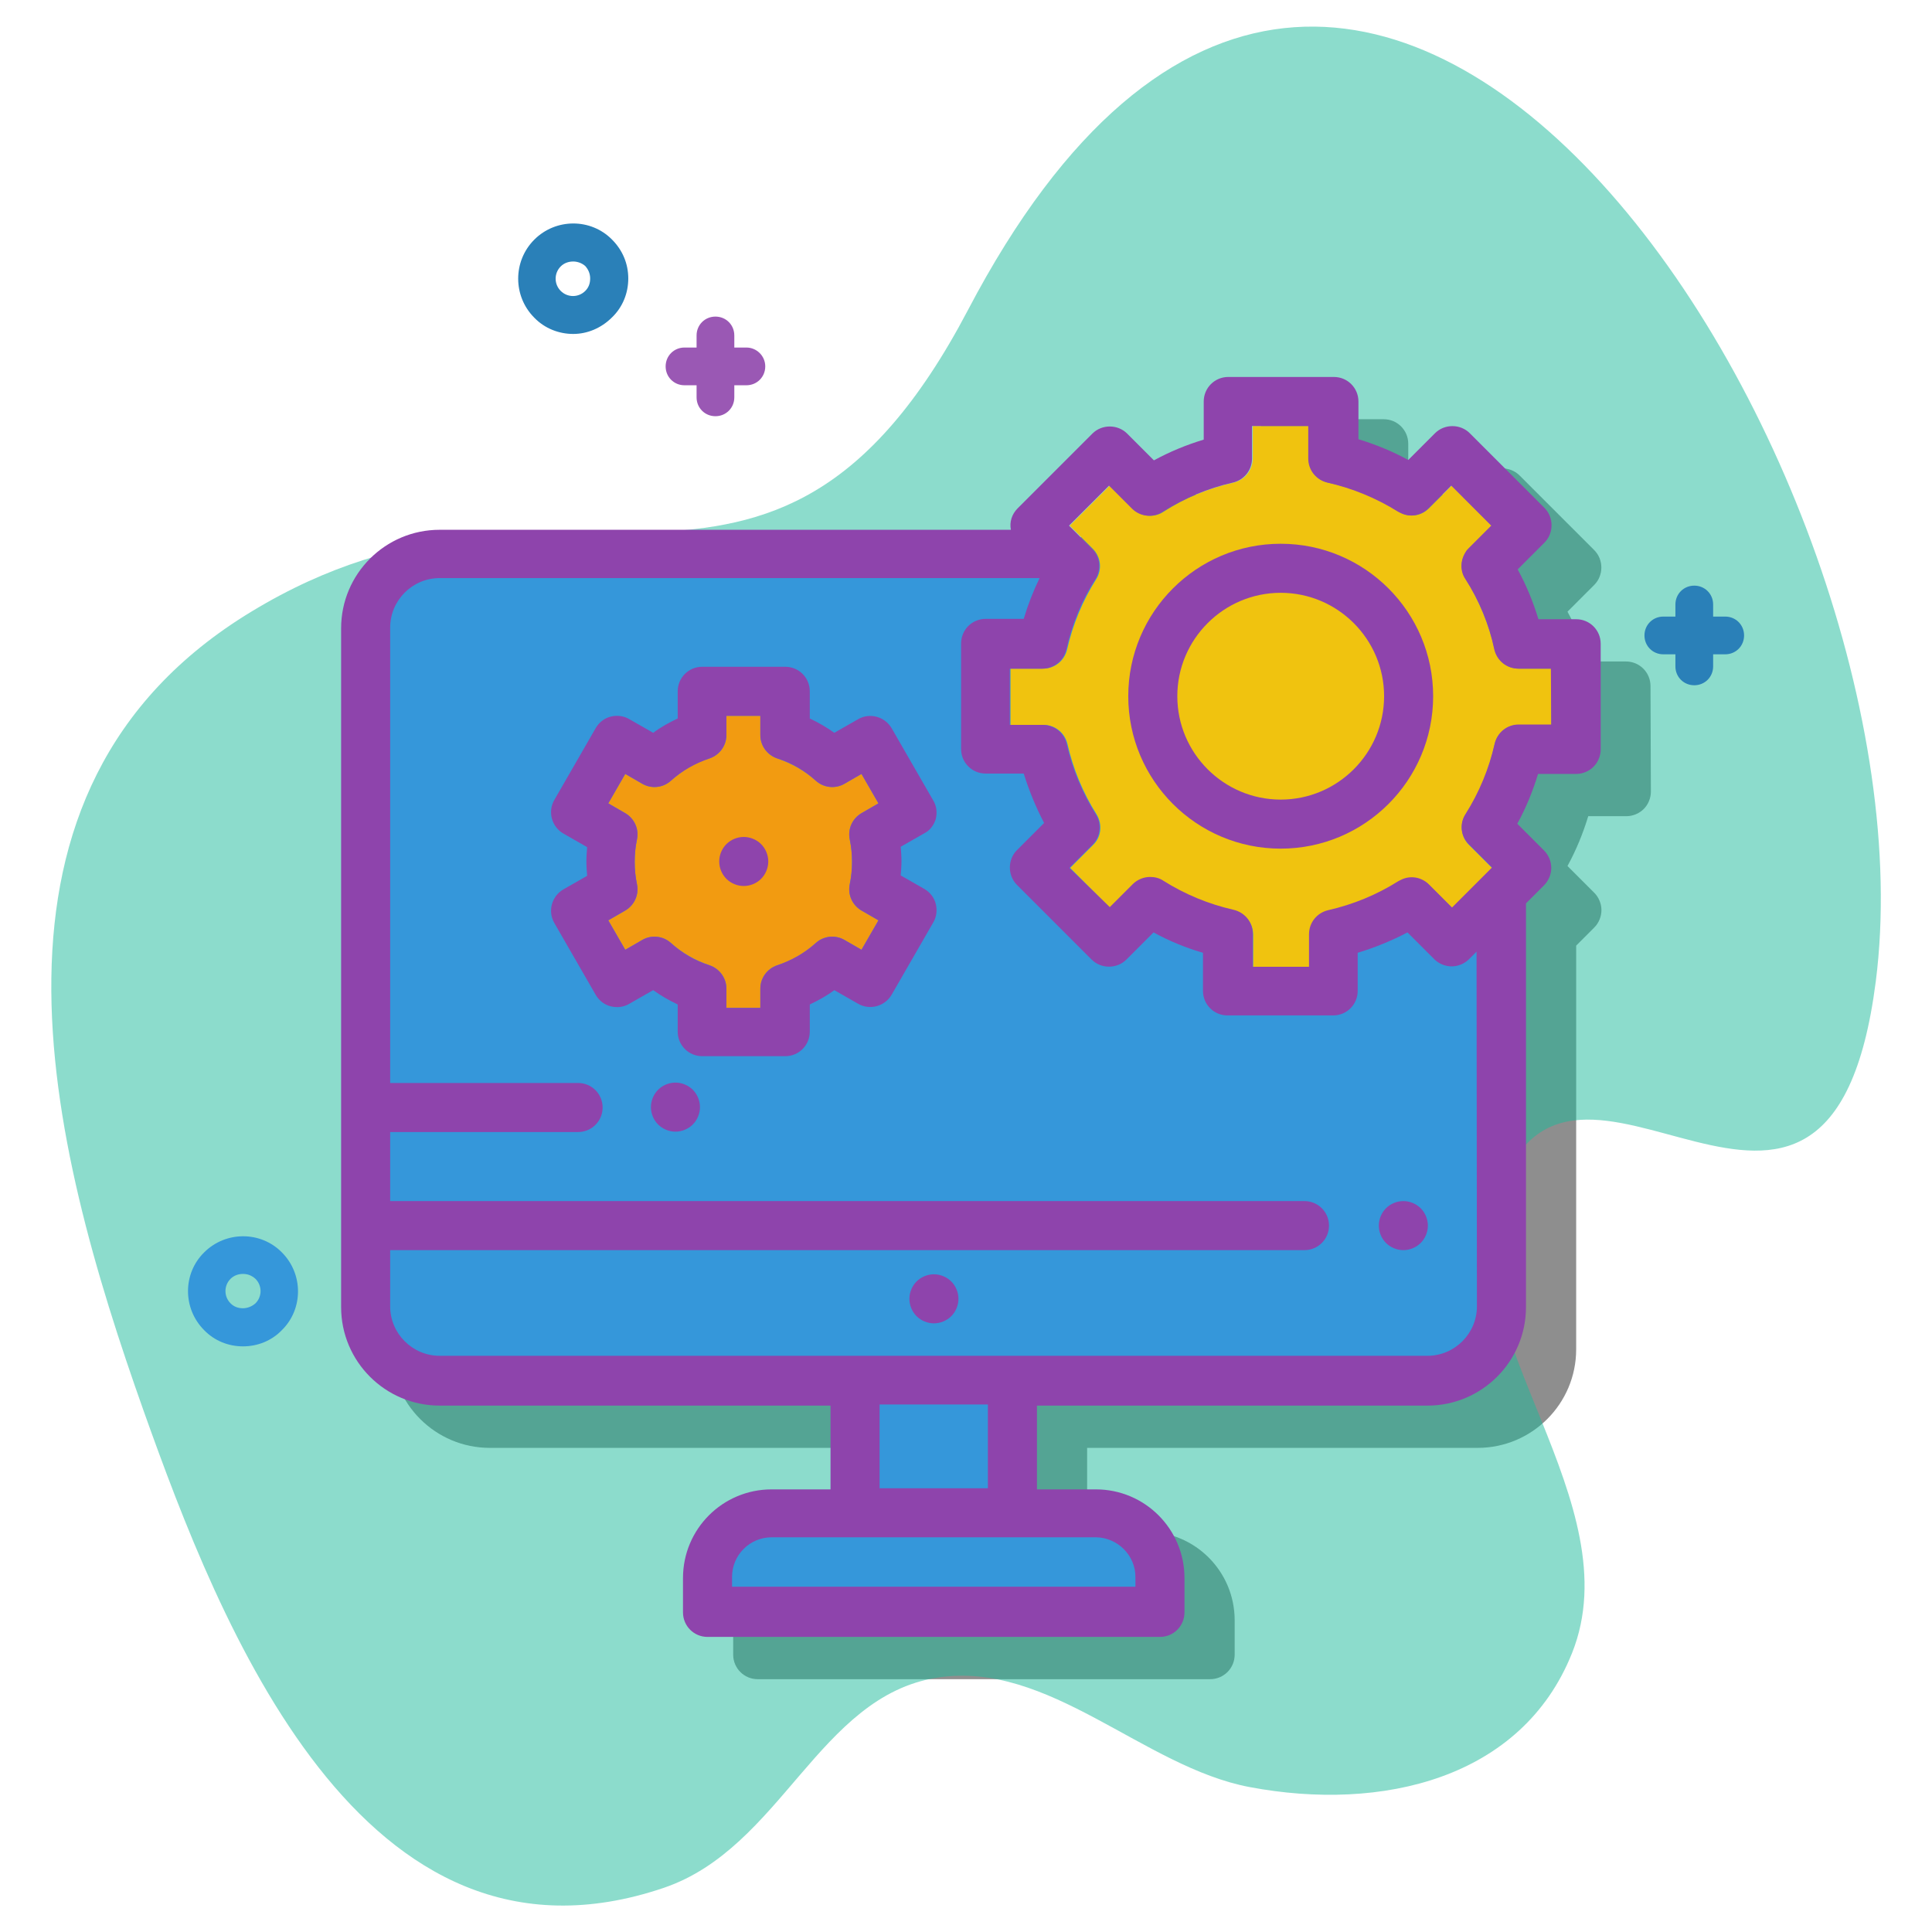 <?xml version="1.0" encoding="utf-8"?>
<!-- Generator: Adobe Illustrator 24.0.3, SVG Export Plug-In . SVG Version: 6.00 Build 0)  -->
<svg version="1.1" id="Capa_1" xmlns="http://www.w3.org/2000/svg" xmlns:xlink="http://www.w3.org/1999/xlink" x="0px" y="0px"
	 viewBox="0 0 512 512" style="enable-background:new 0 0 512 512;" xml:space="preserve">
<style type="text/css">
	.st0{fill:#8E8E8E;}
	.st1{opacity:0.5;fill:#1BBB9A;enable-background:new    ;}
	.st2{fill:#3597DA;}
	.st3{fill:#2A80B8;}
	.st4{fill:#9A58B4;}
	.st5{fill:#F0C30F;}
	.st6{fill:#F29B11;}
	.st7{fill:#8E44AC;}
</style>
<path class="st0" d="M437.4,181.8c0-3.6-2.9-6.5-6.5-6.5h-10c-1.4-4.6-3.2-9-5.5-13.2l7.1-7.1c2.5-2.5,2.5-6.7,0-9.2l-19.8-19.8
	c-2.5-2.5-6.7-2.5-9.2,0l-7.1,7.1c-4.2-2.3-8.6-4.1-13.2-5.5v-10c0-3.6-2.9-6.5-6.5-6.5h-28c-3.6,0-6.5,2.9-6.5,6.5v10.1
	c-4.6,1.4-9,3.2-13.2,5.5l-7.1-7.1c-2.5-2.5-6.7-2.5-9.2,0l-19.8,19.8c-1.6,1.6-2.2,3.7-1.8,5.7H129.8c-14.4,0-26.1,11.7-26.1,26.1
	v179.9c0,14.4,11.7,26.1,26.1,26.1h103.6v22.2h-15.6c-13,0-23.5,10.5-23.5,23.5v9.1c0,3.6,2.9,6.5,6.5,6.5h119.9
	c3.6,0,6.5-2.9,6.5-6.5v-9.1c0-13-10.5-23.5-23.5-23.5h-15.6v-22.2h103.5c14.4,0,26.1-11.7,26.1-26.1V250.6l4.8-4.8
	c1.2-1.2,1.9-2.9,1.9-4.6c0-1.7-0.7-3.4-1.9-4.6l-7.1-7.1c2.3-4.2,4.1-8.6,5.5-13.2h10.1c1.7,0,3.4-0.7,4.6-1.9
	c1.2-1.2,1.9-2.9,1.9-4.6L437.4,181.8z M411.8,186.8c-0.6-0.5-1.1-1-1.4-1.6c-0.3-0.4-0.5-0.9-0.7-1.5v0c0.2,0.5,0.4,1,0.7,1.5
	C410.7,185.8,411.2,186.4,411.8,186.8z M401,159.3L401,159.3c0-0.1,0-0.2,0.1-0.2C401,159.2,401,159.3,401,159.3z M408.7,150.3l-6,6
	c-0.3,0.3-0.6,0.6-0.8,1c-0.2,0.3-0.3,0.5-0.5,0.8c0.1-0.3,0.3-0.6,0.5-0.8c0.2-0.4,0.5-0.7,0.8-1L408.7,150.3l-10.6-10.6
	L408.7,150.3z M360.2,124.1v8.6c0,2.7,1.6,5,4,6c-2.4-1-4-3.4-4-6L360.2,124.1L360.2,124.1z M315.2,147.2c1,0.5,2.1,0.7,3.2,0.6
	C317.4,147.8,316.2,147.6,315.2,147.2c-0.7-0.3-1.3-0.7-1.9-1.3C313.9,146.4,314.5,146.8,315.2,147.2z M410.3,206.3
	c0.4-0.6,0.9-1.2,1.4-1.6C411.2,205.1,410.7,205.7,410.3,206.3z M414.7,203.3c-0.7,0.1-1.4,0.4-2.1,0.7
	C413.3,203.7,414,203.5,414.7,203.3c0.4-0.1,0.7-0.1,1.1-0.1h0C415.4,203.2,415.1,203.3,414.7,203.3z"/>
<path class="st1" d="M497.1,260.1c-12.4,96.7-81.5-2.6-100.2,57.3c-11.3,36.3,35.6,80.9,19.7,120.7c-13.3,33.3-50.4,42.1-85.4,35.5
	c-28.2-5.3-53.3-33.7-82.9-29c-31.4,5-41.2,45.1-72.4,55.7C95.7,527.5,58.1,430.1,38.1,374c-25.3-71.3-49.5-164.6,28.5-211.9
	c82.1-49.9,137.2,20.4,189.9-79.9C360.3-115.8,514.4,124.9,497.1,260.1L497.1,260.1z"/>
<path class="st2" d="M64.4,356.8c-3.9,0-7.6-1.5-10.3-4.3c-5.7-5.7-5.7-15,0-20.6c5.7-5.7,15-5.7,20.6,0c5.7,5.7,5.7,15,0,20.6l0,0
	l0,0C72,355.3,68.3,356.8,64.4,356.8z M64.4,337.6c-1.2,0-2.4,0.4-3.3,1.3c-1.8,1.8-1.8,4.7,0,6.5c0.9,0.9,2,1.3,3.3,1.3
	c1.2,0,2.4-0.5,3.3-1.3l0,0c1.8-1.8,1.8-4.7,0-6.5C66.7,338,65.6,337.6,64.4,337.6z"/>
<path class="st3" d="M151.9,88.5c-3.7,0-7.5-1.4-10.3-4.3c-5.7-5.7-5.7-15,0-20.7s15-5.7,20.6,0c2.8,2.8,4.3,6.4,4.3,10.3
	s-1.5,7.6-4.3,10.3l0,0C159.3,87,155.6,88.5,151.9,88.5z M151.9,69.3c-1.2,0-2.4,0.4-3.3,1.3c-1.8,1.8-1.8,4.7,0,6.5s4.7,1.8,6.5,0
	l0,0c0.9-0.9,1.3-2,1.3-3.3s-0.5-2.4-1.3-3.3C154.2,69.7,153,69.3,151.9,69.3L151.9,69.3z"/>
<path class="st4" d="M197.8,92.1h-3.2v-3.2c0-2.8-2.2-5-5-5s-5,2.2-5,5v3.2h-3.2c-2.8,0-5,2.2-5,5s2.2,5,5,5h3.2v3.2
	c0,2.8,2.2,5,5,5s5-2.2,5-5v-3.2h3.2c2.8,0,5-2.2,5-5S200.5,92.1,197.8,92.1z"/>
<path class="st3" d="M457.2,163.4H454v-3.2c0-2.8-2.2-5-5-5s-5,2.2-5,5v3.2h-3.2c-2.8,0-5,2.2-5,5s2.2,5,5,5h3.2v3.2
	c0,2.8,2.2,5,5,5s5-2.2,5-5v-3.2h3.2c2.8,0,5-2.2,5-5S460,163.4,457.2,163.4z"/>
<path class="st2" d="M384.4,365H110.3c-6.6,0-12-5.4-12-12V159.7c0-6.6,5.4-12,12-12h274.1c6.6,0,12,5.4,12,12V353
	C396.4,359.6,391,365,384.4,365z"/>
<path class="st2" d="M295.2,427.9h-94.1c-6.6,0-12-5.4-12-12v-1.4c0-6.6,5.4-12,12-12h94.1c6.6,0,12,5.4,12,12v1.4
	C307.2,422.5,301.8,427.9,295.2,427.9z"/>
<path class="st5" d="M395.4,230l-6.1-6.1c-2.2-2.2-2.5-5.6-0.9-8.1c3.7-5.7,6.3-12,7.7-18.6c0.7-3,3.3-5.1,6.4-5.1h8.6v-14.9h-8.6
	c-3.1,0-5.7-2.1-6.4-5.1c-1.5-6.6-4.1-12.9-7.7-18.7c-1.4-2.2-1.4-5,0.1-7.1c0.2-0.4,0.5-0.7,0.8-1l6-6l-10.6-10.6l-6,6
	c-2,2-5,2.5-7.5,1.2c-0.2-0.1-0.4-0.2-0.6-0.3c-5.7-3.7-12-6.3-18.7-7.7c-3-0.7-5.1-3.3-5.1-6.4v-8.6H332l0,8.6
	c0,3.1-2.1,5.7-5.1,6.4c-6.6,1.5-12.8,4-18.5,7.7c-2.5,1.7-6,1.4-8.2-0.8l-6.1-6.1l-10.6,10.6l6.1,6.1c2.2,2.2,2.5,5.6,0.9,8.1
	c-3.6,5.7-6.2,12-7.7,18.6c-0.7,3-3.3,5.1-6.4,5.1h-8.6l0,14.9h8.7c3.1,0,5.7,2.1,6.4,5.1c1.5,6.6,4.1,12.9,7.7,18.6
	c1.6,2.6,1.3,6-0.9,8.1l-6.1,6.1l10.6,10.6l6.1-6.1c1.2-1.2,2.9-1.9,4.6-1.9c1.2,0,2.5,0.4,3.5,1c5.7,3.7,12,6.2,18.6,7.7
	c3,0.7,5.1,3.3,5.1,6.4v8.7h14.9l0-8.6c0-3.1,2.1-5.7,5.1-6.4c6.6-1.5,12.9-4,18.6-7.7c0.2-0.1,0.4-0.2,0.6-0.3
	c2.5-1.3,5.5-0.8,7.5,1.2l6.1,6.1L395.4,230z"/>
<path class="st2" d="M253.8,400.4h-14.4c-6.6,0-12-5.4-12-12v-10.5c0-6.6,5.4-12,12-12h14.4c6.6,0,12,5.4,12,12v10.5
	C265.8,395,260.4,400.4,253.8,400.4z"/>
<path class="st6" d="M228.3,215.5l4.5-2.6l-4.5-7.8l-4.5,2.6c-2.4,1.4-5.5,1.1-7.6-0.8c-3-2.7-6.4-4.6-10.2-5.9
	c-2.7-0.9-4.5-3.4-4.5-6.2v-5.1h-9v5.1c0,2.8-1.8,5.3-4.5,6.2c-3.8,1.2-7.2,3.2-10.2,5.9c-2.1,1.9-5.2,2.2-7.6,0.8l-4.5-2.6
	l-4.5,7.8l4.5,2.6c2.4,1.4,3.7,4.2,3.1,7c-0.4,1.9-0.6,3.9-0.6,5.9s0.2,4,0.6,5.9c0.6,2.8-0.7,5.6-3.1,7l-4.5,2.6l4.5,7.8l4.5-2.6
	c2.4-1.4,5.5-1.1,7.6,0.8c3,2.7,6.4,4.6,10.2,5.9c2.7,0.9,4.5,3.4,4.5,6.2v5.1h9v-5.1c0-2.8,1.8-5.3,4.5-6.2
	c3.8-1.2,7.2-3.2,10.2-5.9c2.1-1.9,5.2-2.2,7.6-0.8l4.5,2.6l4.5-7.8l-4.5-2.6c-2.4-1.4-3.7-4.2-3.1-7c0.4-1.9,0.6-3.9,0.6-5.9
	s-0.2-4-0.6-5.9C224.6,219.7,225.9,216.9,228.3,215.5z"/>
<g>
	<g id="XMLID_1_">
		<g id="XMLID_2_">
			<g id="XMLID_3_">
				<path id="XMLID_10_" class="st7" d="M247.5,337.7c-1.7,0-3.4,0.7-4.6,1.9c-1.2,1.2-1.9,2.9-1.9,4.6c0,1.7,0.7,3.4,1.9,4.6
					c1.2,1.2,2.9,1.9,4.6,1.9s3.4-0.7,4.6-1.9c1.2-1.2,1.9-2.9,1.9-4.6c0-1.7-0.7-3.4-1.9-4.6C250.9,338.4,249.2,337.7,247.5,337.7z
					"/>
				<path id="XMLID_9_" class="st7" d="M371.9,318.3c-1.7,0-3.4,0.7-4.6,1.9c-1.2,1.2-1.9,2.9-1.9,4.6c0,1.7,0.7,3.4,1.9,4.6
					c1.2,1.2,2.9,1.9,4.6,1.9c1.7,0,3.4-0.7,4.6-1.9c1.2-1.2,1.9-2.9,1.9-4.6s-0.7-3.4-1.9-4.6C375.3,319,373.6,318.3,371.9,318.3z"
					/>
				<path id="XMLID_8_" class="st7" d="M179,286.9c-1.7,0-3.4,0.7-4.6,1.9c-1.2,1.2-1.9,2.9-1.9,4.6s0.7,3.4,1.9,4.6
					c1.2,1.2,2.9,1.9,4.6,1.9s3.4-0.7,4.6-1.9c1.2-1.2,1.9-2.9,1.9-4.6s-0.7-3.4-1.9-4.6C182.4,287.6,180.7,286.9,179,286.9z"/>
				<path id="XMLID_7_" class="st7" d="M424.2,170.6c0-3.6-2.9-6.5-6.5-6.5h-10c-1.4-4.6-3.2-9-5.5-13.2l7.1-7.1
					c2.5-2.5,2.5-6.7,0-9.2l-19.8-19.8c-2.5-2.5-6.7-2.5-9.2,0l-7.1,7.1c-4.2-2.3-8.6-4.1-13.2-5.5l0-10c0-3.6-2.9-6.5-6.5-6.5h-28
					c-3.6,0-6.5,2.9-6.5,6.5v10.1c-4.6,1.4-9,3.2-13.2,5.5l-7.1-7.1c-2.5-2.5-6.7-2.5-9.2,0l-19.8,19.8c-1.6,1.6-2.2,3.7-1.8,5.7
					H116.5c-14.4,0-26.1,11.7-26.1,26.1v179.9c0,14.4,11.7,26.1,26.1,26.1h103.6v22.2h-15.6c-13,0-23.5,10.5-23.5,23.5v9.1
					c0,3.6,2.9,6.5,6.5,6.5h119.9c3.6,0,6.5-2.9,6.5-6.5v-9.1c0-13-10.5-23.5-23.5-23.5h-15.6v-22.2h103.5
					c14.4,0,26.1-11.7,26.1-26.1V239.4l4.8-4.8c1.2-1.2,1.9-2.9,1.9-4.6s-0.7-3.4-1.9-4.6l-7.1-7.1c2.3-4.2,4.1-8.6,5.5-13.2h10.1
					c1.7,0,3.4-0.7,4.6-1.9c1.2-1.2,1.9-2.9,1.9-4.6L424.2,170.6z M300.9,417.9v2.6H194v-2.6c0-5.8,4.7-10.5,10.5-10.5h86
					C296.2,407.5,300.9,412.2,300.9,417.9z M261.8,394.4h-28.7v-22.2h28.7V394.4z M391.4,346.2c0,7.2-5.9,13.1-13.1,13.1H116.5
					c-7.2,0-13.1-5.9-13.1-13.1v-14.9h242.3c3.6,0,6.5-2.9,6.5-6.5s-2.9-6.5-6.5-6.5H103.4v-18.3h49.8c3.6,0,6.5-2.9,6.5-6.5
					s-2.9-6.5-6.5-6.5h-49.8V166.3c0-7.2,5.9-13.1,13.1-13.1h159c-1.7,3.5-3.1,7.1-4.2,10.8h-10.1c-1.7,0-3.4,0.7-4.6,1.9
					c-1.2,1.2-1.9,2.9-1.9,4.6l0,28c0,3.6,2.9,6.5,6.5,6.5h10.1c1.4,4.5,3.2,8.9,5.4,13.1l-7.2,7.2c-2.5,2.5-2.5,6.7,0,9.2
					l19.8,19.8c2.5,2.5,6.7,2.5,9.2,0l7.2-7.2c4.2,2.3,8.6,4.1,13.1,5.4l0,10.1c0,3.6,2.9,6.5,6.5,6.5l28,0c3.6,0,6.5-2.9,6.5-6.5
					v-10.1c4.6-1.4,9-3.2,13.2-5.4l7.1,7.1c1.2,1.2,2.9,1.9,4.6,1.9s3.4-0.7,4.6-1.9l2-2L391.4,346.2L391.4,346.2z M411.1,192h-8.6
					c-3.1,0-5.7,2.1-6.4,5.1c-1.5,6.6-4.1,12.9-7.7,18.6c-1.7,2.6-1.3,6,0.9,8.1l6.1,6.1l-10.6,10.6l-6.1-6.1c-2-2-5-2.5-7.5-1.2
					c-0.2,0.1-0.4,0.2-0.6,0.3c-5.7,3.6-12,6.2-18.6,7.7c-3,0.7-5.1,3.3-5.1,6.4l0,8.6H332v-8.7c0-3.1-2.1-5.7-5.1-6.4
					c-6.6-1.5-12.9-4.1-18.6-7.7c-1-0.7-2.3-1-3.5-1c-1.7,0-3.4,0.7-4.6,1.9l-6.1,6.1L283.4,230l6.1-6.1c2.2-2.2,2.5-5.6,0.9-8.1
					c-3.6-5.7-6.2-12-7.7-18.6c-0.7-3-3.3-5.1-6.4-5.1h-8.7l0-14.9h8.6c3.1,0,5.7-2.1,6.4-5.1c1.5-6.6,4-12.9,7.7-18.6
					c1.6-2.6,1.3-6-0.9-8.1l-6.1-6.1l10.6-10.6l6.1,6.1c2.2,2.2,5.7,2.5,8.2,0.8c5.7-3.6,11.9-6.2,18.5-7.7c3-0.7,5.1-3.3,5.1-6.4
					l0-8.6h14.9v8.6c0,3.1,2.1,5.7,5.1,6.4c6.6,1.5,12.9,4.1,18.7,7.7c0.2,0.1,0.4,0.2,0.6,0.3c2.5,1.3,5.5,0.8,7.5-1.2l6-6
					l10.6,10.6l-6,6c-0.3,0.3-0.6,0.6-0.8,1c-1.4,2.2-1.5,5-0.1,7.1c3.7,5.7,6.3,12,7.7,18.7c0.7,3,3.3,5.1,6.4,5.1h8.6L411.1,192
					L411.1,192z"/>
				<path id="XMLID_6_" class="st7" d="M339.4,144.1c-22.3,0-40.4,18.1-40.4,40.4s18.1,40.4,40.4,40.4c22.3,0,40.4-18.1,40.4-40.4
					S361.7,144.1,339.4,144.1z M339.4,211.9c-15.1,0-27.4-12.3-27.4-27.4s12.3-27.4,27.4-27.4s27.4,12.3,27.4,27.4
					S354.5,211.9,339.4,211.9z"/>
				<path id="XMLID_5_" class="st7" d="M197.1,221.8c-1.7,0-3.4,0.7-4.6,1.9c-1.2,1.2-1.9,2.9-1.9,4.6c0,1.7,0.7,3.4,1.9,4.6
					c1.2,1.2,2.9,1.9,4.6,1.9c1.7,0,3.4-0.7,4.6-1.9c1.2-1.2,1.9-2.9,1.9-4.6c0-1.7-0.7-3.4-1.9-4.6
					C200.5,222.5,198.8,221.8,197.1,221.8z"/>
				<path id="XMLID_4_" class="st7" d="M248,217c0.4-1.7,0.2-3.4-0.7-4.9l-11-19.1c-1.8-3.1-5.8-4.2-8.9-2.4l-6.3,3.6
					c-2.1-1.5-4.2-2.7-6.5-3.8v-7.2c0-3.6-2.9-6.5-6.5-6.5h-22c-3.6,0-6.5,2.9-6.5,6.5v7.2c-2.3,1.1-4.5,2.3-6.5,3.8l-6.3-3.6
					c-1.5-0.9-3.3-1.1-4.9-0.7c-1.7,0.4-3.1,1.5-4,3l-11,19.1c-1.8,3.1-0.7,7.1,2.4,8.9l6.3,3.6c-0.1,1.3-0.2,2.5-0.2,3.8
					s0.1,2.5,0.2,3.8l-6.3,3.6c-3.1,1.8-4.2,5.8-2.4,8.9l11,19.1c0.9,1.5,2.3,2.6,4,3c1.7,0.4,3.4,0.2,4.9-0.7l6.3-3.6
					c2.1,1.5,4.2,2.7,6.5,3.8v7.2c0,3.6,2.9,6.5,6.5,6.5h22c3.6,0,6.5-2.9,6.5-6.5v-7.2c2.3-1.1,4.5-2.3,6.5-3.8l6.3,3.6
					c3.1,1.8,7.1,0.7,8.9-2.4l11-19.1c0.9-1.5,1.1-3.3,0.7-4.9c-0.4-1.7-1.5-3.1-3-4l-6.3-3.6c0.1-1.3,0.2-2.5,0.2-3.8
					s-0.1-2.5-0.2-3.8l6.3-3.6C246.4,220.1,247.5,218.7,248,217z M225.2,222.5c0.4,1.9,0.6,3.9,0.6,5.9s-0.2,4-0.6,5.9
					c-0.6,2.8,0.7,5.6,3.1,7l4.5,2.6l-4.5,7.8l-4.5-2.6c-2.4-1.4-5.5-1.1-7.6,0.8c-3,2.7-6.4,4.6-10.2,5.9c-2.7,0.9-4.5,3.4-4.5,6.2
					v5.1h-9v-5.1c0-2.8-1.8-5.3-4.5-6.2c-3.8-1.2-7.2-3.2-10.2-5.9c-2.1-1.9-5.2-2.2-7.6-0.8l-4.5,2.6l-4.5-7.8l4.5-2.6
					c2.4-1.4,3.7-4.2,3.1-7c-0.4-1.9-0.6-3.9-0.6-5.9c0-2,0.2-4,0.6-5.9c0.6-2.8-0.7-5.6-3.1-7l-4.5-2.6l4.5-7.8l4.5,2.6
					c2.4,1.4,5.5,1.1,7.6-0.8c3-2.7,6.4-4.6,10.2-5.9c2.7-0.9,4.5-3.4,4.5-6.2v-5.1h9v5.1c0,2.8,1.8,5.3,4.5,6.2
					c3.8,1.2,7.2,3.2,10.2,5.9c2.1,1.9,5.2,2.2,7.6,0.8l4.5-2.6l4.5,7.8l-4.5,2.6C225.9,216.9,224.6,219.7,225.2,222.5z"/>
			</g>
		</g>
	</g>
</g>
</svg>
